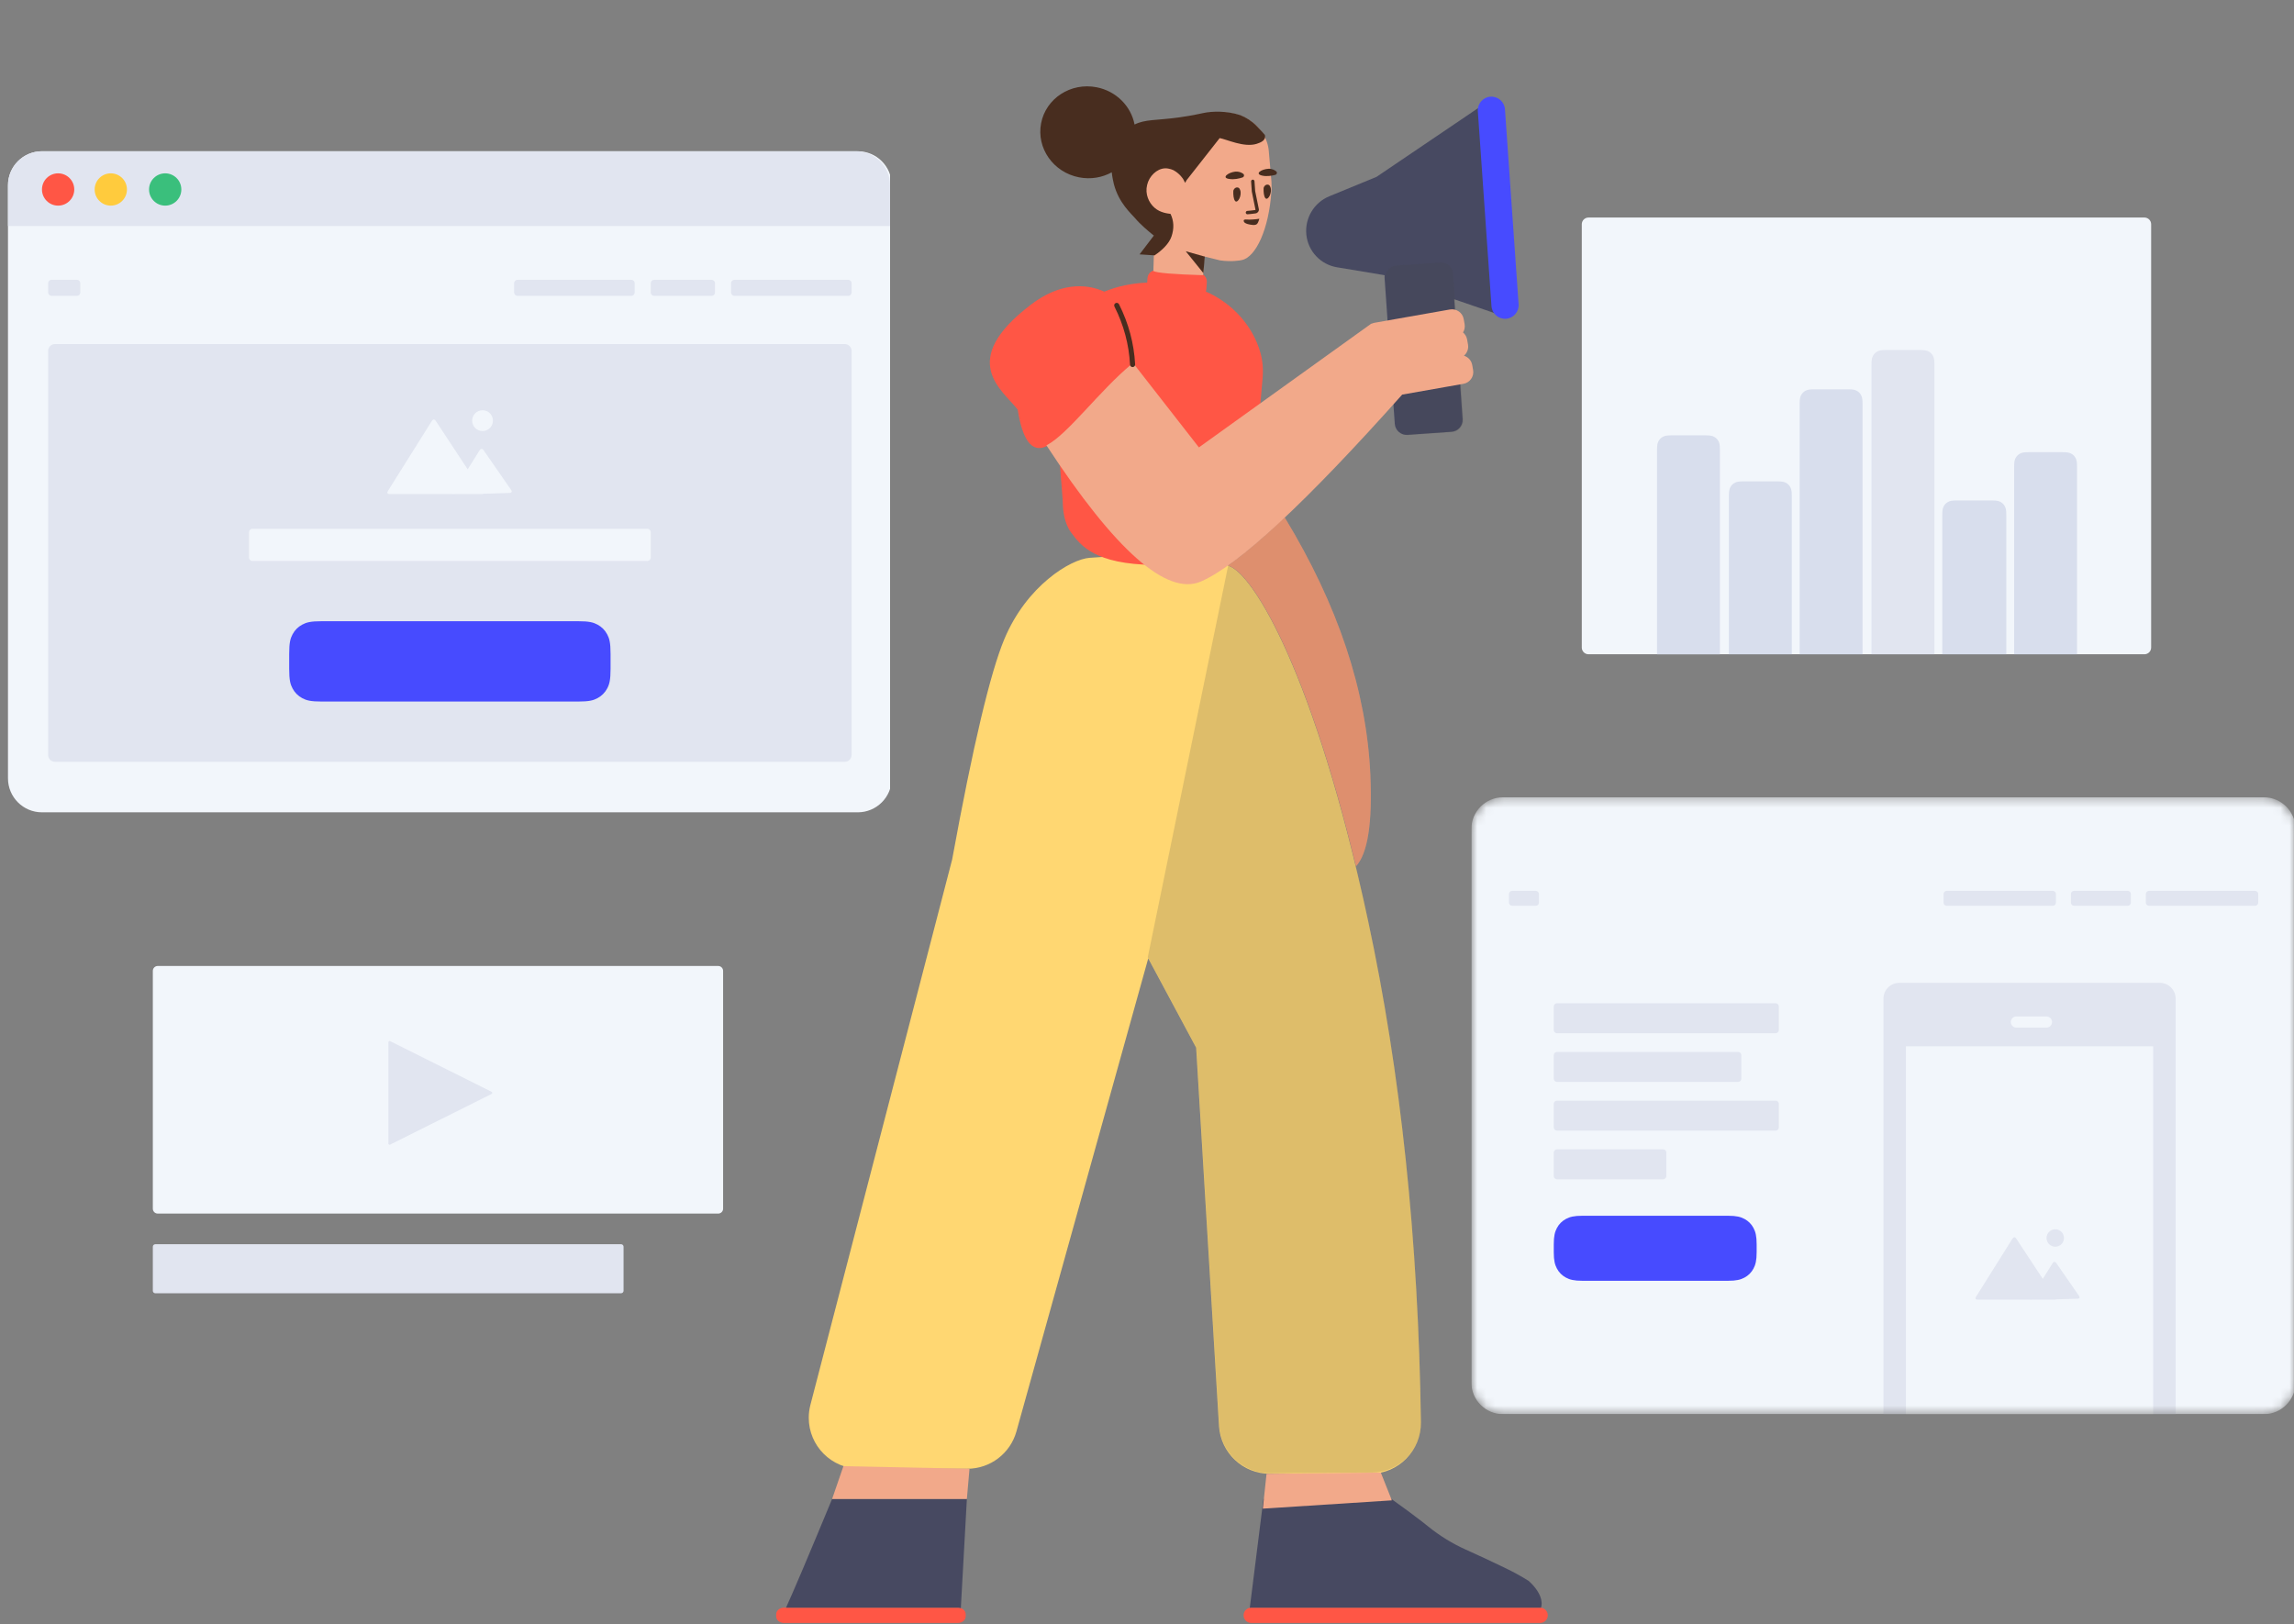 <svg width="257" height="182" viewBox="0 0 257 182" fill="none" xmlns="http://www.w3.org/2000/svg">
<rect x="0" y="0" width="257" height="182" fill="#808080" stroke="none"/>
<g clip-path="url(#clip0_72_403)">
<g clip-path="url(#clip1_72_403)">
<path d="M87.814 181.838C87.338 181.838 86.957 181.509 86.957 181.113V180.85C86.957 180.454 87.357 180.125 87.814 180.125H107.331C107.807 180.125 108.188 180.454 108.188 180.85V181.113C108.188 181.509 107.788 181.838 107.331 181.838H87.814ZM140.176 180.125H172.545C173.018 180.125 173.402 180.508 173.402 180.981C173.402 181.455 173.018 181.838 172.545 181.838H140.176C139.703 181.838 139.319 181.455 139.319 180.981C139.319 180.508 139.703 180.125 140.176 180.125Z" fill="#FF5645"/>
<path d="M172.647 180.13C172.613 180.127 172.579 180.124 172.545 180.124H140.176C140.122 180.124 140.069 180.13 140.017 180.139L141.547 167.938H155.865C157.242 168.919 158.378 169.757 159.274 170.452C159.537 170.657 159.797 170.862 160.053 171.069C161.318 172.088 162.707 172.942 164.188 173.609C165.66 174.271 167.132 174.958 168.604 175.669C169.518 176.107 170.393 176.583 171.269 177.135C171.688 177.516 172.431 178.278 172.659 179.191C172.697 179.344 172.697 179.496 172.716 179.629C172.716 179.808 172.69 179.976 172.647 180.13ZM107.644 180.175C107.547 180.142 107.441 180.124 107.331 180.124H88.059C88.831 178.452 90.551 174.393 93.222 167.948H108.32L107.644 180.175Z" fill="#474961"/>
<path d="M128.638 107.38L113.872 160.382C113.183 162.852 110.933 164.561 108.369 164.561H96.318C93.164 164.561 90.606 162.004 90.606 158.849C90.606 158.364 90.668 157.881 90.79 157.412L106.67 96.306C108.991 83.61 110.942 75.372 112.523 71.593C115.019 65.627 119.939 62.65 122.071 62.499C132.123 61.786 137.308 62.085 137.625 63.395C140.347 64.195 147.32 75.48 153.257 103.097C156.925 120.162 158.903 138.909 159.189 159.337C159.234 162.492 156.712 165.085 153.558 165.129C153.53 165.13 153.503 165.13 153.475 165.13L142.264 165.125C139.244 165.124 136.746 162.772 136.565 159.757L134.007 117.386L128.638 107.38Z" fill="#FFD772"/>
<path d="M162.917 33.529L163.856 46.954C163.907 47.688 163.353 48.325 162.619 48.376L157.681 48.722C156.946 48.773 156.309 48.219 156.258 47.485L155.116 31.15C155.109 31.049 155.113 30.95 155.128 30.854L155.023 30.818L149.781 29.946C147.95 29.641 146.548 28.152 146.354 26.306L146.353 26.301C146.159 24.452 147.207 22.696 148.927 21.989L154.215 19.815L165.736 12.017C165.932 11.884 166.16 11.806 166.396 11.791C167.13 11.743 167.765 12.299 167.813 13.034L169.169 33.722C169.18 33.899 169.157 34.075 169.099 34.242C168.86 34.939 168.102 35.309 167.406 35.07L162.917 33.529Z" fill="#474961"/>
<path opacity="0.177" d="M161.366 29.411L156.428 29.757C155.694 29.808 155.14 30.445 155.191 31.179L156.334 47.514C156.385 48.249 157.022 48.802 157.756 48.751L162.695 48.406C163.429 48.354 163.983 47.717 163.931 46.983L162.789 30.648C162.738 29.914 162.101 29.36 161.366 29.411Z" fill="#444444"/>
<path d="M168.603 12.246C168.545 11.407 167.817 10.774 166.978 10.833C166.138 10.892 165.506 11.619 165.564 12.459L167.092 34.302C167.15 35.141 167.878 35.774 168.718 35.715C169.557 35.657 170.189 34.929 170.131 34.09L168.603 12.246Z" fill="#474BFF"/>
<path d="M135.088 32.661C138.156 34.016 140.374 36.587 141.2 39.495C141.485 40.485 141.539 41.551 141.432 42.58L140.256 55.965C140.238 56.175 140.22 56.365 140.22 56.575C140.202 57.565 140.006 58.783 139.24 59.792C138.135 61.278 136.424 63.372 129.294 63.296C122.664 63.22 121.078 61.125 120.008 59.678C119.242 58.65 119.081 57.241 119.064 56.289C119.064 56.08 119.046 55.889 119.028 55.68L118.519 49.142C118.035 49.539 117.584 49.846 117.174 50.027C115.608 50.721 114.555 49.342 114.015 45.891C112.294 43.672 107.206 40.439 115.511 34.121C118.623 31.753 121.516 31.682 123.723 32.676C125.148 32.086 126.77 31.733 128.521 31.663L128.556 31.156C128.593 30.632 129.048 30.236 129.572 30.273L134.321 30.605C134.845 30.642 135.241 31.097 135.204 31.621L135.151 32.381C135.144 32.48 135.122 32.574 135.088 32.661Z" fill="#FF5645"/>
<path d="M93.222 167.948L94.488 164.273L108.615 164.561L108.32 167.948H93.222ZM151.91 97.068C146.28 73.706 140.103 64.038 137.613 63.386C137.611 63.373 137.608 63.361 137.605 63.349C139.381 62.087 141.493 60.303 143.94 57.995C149.906 67.815 153.1 77.415 153.522 86.796C153.766 92.212 153.228 95.636 151.91 97.068ZM153.651 36.275C153.759 36.223 153.876 36.184 154.001 36.162L162.439 34.674C163.164 34.547 163.855 35.031 163.983 35.756L164.082 36.318C164.141 36.653 164.07 36.98 163.904 37.248C164.138 37.443 164.307 37.718 164.363 38.041L164.463 38.603C164.548 39.087 164.36 39.556 164.01 39.853C164.475 39.995 164.845 40.386 164.935 40.897L165.034 41.459C165.162 42.184 164.678 42.875 163.953 43.003L157.089 44.213C146.261 56.354 138.746 63.334 134.545 65.152C130.739 66.799 124.968 61.713 117.232 49.895C119.586 48.719 123.204 43.731 126.802 40.779C126.847 40.742 126.891 40.703 126.933 40.664L134.316 50.128C147.199 40.877 153.64 36.251 153.64 36.251L153.651 36.275ZM134.911 28.737L134.794 30.834C131.447 30.732 129.586 30.576 129.213 30.364L129.325 26.88L129.213 25.552L129.31 24.477L130.856 24.639L130.934 24.46C130.914 24.443 130.912 24.424 130.912 24.424C130.842 24.238 130.661 24.098 130.509 24.108C130.16 24.037 129.634 23.883 129.166 23.477C128.515 22.893 128.084 21.911 128.318 20.902C128.537 19.933 128.609 18.4 129.522 18.355C130.036 18.339 130.853 18.321 130.912 18.355C130.972 18.389 132.228 19.216 132.177 18.762C132.143 18.459 131.966 16.842 131.647 13.912C131.626 13.609 131.835 13.327 132.138 13.287C132.687 13.229 133.214 13.116 133.755 12.944C134.339 12.827 134.753 12.741 134.884 12.713C135.806 12.515 137.481 12.455 139.005 12.959C139.653 13.219 140.292 13.613 140.847 14.185C140.991 14.328 141.137 14.509 141.283 14.689C141.325 14.744 141.367 14.798 141.41 14.871C141.835 15.491 142.096 16.217 142.149 16.977L142.444 20.372C142.449 20.716 142.473 21.058 142.44 21.404C142.166 25.679 140.687 28.817 139.125 29.137C138.938 29.188 137.919 29.355 136.684 29.174C136.568 29.144 136.665 29.175 134.995 28.757C134.967 28.75 134.939 28.744 134.911 28.737ZM141.477 169.031L141.891 165.13L154.691 164.982L155.932 168.103L141.477 169.031Z" fill="#F2A98A"/>
<path opacity="0.177" d="M128.586 107.256L137.569 63.498C137.571 63.456 137.568 63.415 137.56 63.375C140.225 63.977 147.277 75.21 153.271 103.097C156.949 120.204 158.923 138.959 159.194 159.361C159.235 162.424 156.785 164.94 153.722 164.981C153.697 164.981 153.672 164.982 153.648 164.982C151.959 164.982 148.188 165.01 142.334 165.068C139.291 165.098 136.759 162.737 136.576 159.7L134.022 117.387L128.586 107.256Z" fill="#444444"/>
<path opacity="0.2" d="M151.91 97.068C146.28 73.706 140.103 64.038 137.613 63.386C137.611 63.373 137.608 63.361 137.605 63.349C139.381 62.087 141.493 60.303 143.94 57.995C149.906 67.815 153.1 77.415 153.522 86.796C153.766 92.212 153.228 95.636 151.91 97.068Z" fill="#8C2A00"/>
<path d="M134.814 30.598L132.841 28.15L134.973 28.751L134.814 30.598Z" fill="#482D1F"/>
<path d="M132.773 20.485L132.555 20.072C132.555 20.072 132.209 19.485 131.513 19.095C131.454 19.061 131.018 18.843 130.504 18.86C129.591 18.904 128.734 19.747 128.515 20.717C128.262 21.727 128.693 22.708 129.343 23.274C129.995 23.858 130.878 23.923 131.129 23.963L131.135 23.963C131.516 24.753 131.552 25.599 131.243 26.499C130.976 27.279 130.231 28.015 129.348 28.612L127.667 28.499L129.265 26.397C128.657 25.907 127.727 25.118 127.174 24.456C126.736 23.933 125.337 22.752 124.786 20.615C124.728 20.36 124.613 19.893 124.551 19.305C123.484 19.893 122.198 20.123 120.889 19.869C117.999 19.307 116.095 16.592 116.637 13.805C117.178 11.018 119.961 9.214 122.851 9.776C125.076 10.209 126.716 11.917 127.107 13.952C128.319 13.35 129.505 13.507 132.072 13.158C132.298 13.123 132.675 13.058 133.167 12.986C133.374 12.952 133.544 12.921 133.713 12.89C134.297 12.773 134.711 12.687 134.842 12.658C135.764 12.46 137.439 12.4 138.963 12.905C139.611 13.165 140.25 13.559 140.805 14.131C140.949 14.274 141.553 14.931 141.7 15.111C141.88 15.728 141.23 15.97 140.782 16.116C139.381 16.557 137.416 15.609 136.642 15.472C135.397 17.048 134.17 18.603 132.944 20.178C132.89 20.273 132.832 20.375 132.773 20.485ZM142.87 19.594C142.494 19.69 141.908 19.797 141.387 19.672C140.518 19.469 141.33 18.95 142.109 18.909C142.49 18.889 142.784 19.046 142.963 19.189C143.121 19.295 143.058 19.546 142.87 19.594ZM139.207 19.879C138.838 20.001 138.261 20.148 137.693 20.045C136.814 19.923 137.585 19.329 138.36 19.234C138.757 19.186 139.062 19.321 139.25 19.451C139.437 19.563 139.391 19.818 139.207 19.879Z" fill="#482D1F"/>
<path d="M141.562 21.14C141.561 20.911 141.734 20.704 141.962 20.685C142.113 20.671 142.253 20.736 142.331 20.977C142.555 21.569 142.064 22.511 141.77 22.211C141.58 21.999 141.552 21.466 141.562 21.14ZM138.168 21.456C138.167 21.227 138.34 21.02 138.568 21.001C138.72 20.987 138.859 21.052 138.938 21.293C139.161 21.885 138.67 22.827 138.377 22.527C138.186 22.315 138.158 21.782 138.168 21.456ZM139.88 25.128C139.745 25.097 139.416 25.019 139.348 24.813C139.346 24.775 139.324 24.719 139.341 24.68C139.411 24.543 139.643 24.607 139.986 24.608C140.595 24.595 141.087 24.512 141.087 24.512C141.087 24.512 140.974 24.9 140.885 25.019C140.71 25.333 140.092 25.175 139.88 25.128ZM140.62 21.425L140.619 21.412L140.617 21.4L140.62 21.425ZM141.028 23.419C141.075 23.633 140.92 23.852 140.705 23.9C140.681 23.905 140.659 23.909 140.637 23.913C140.504 23.938 140.379 23.952 140.147 23.974C140.111 23.977 139.975 23.989 139.973 23.989C139.898 23.996 139.836 24.002 139.772 24.008C139.668 24.018 139.575 23.942 139.565 23.837C139.554 23.732 139.631 23.639 139.736 23.629C139.801 23.623 139.863 23.617 139.939 23.61C139.941 23.61 140.076 23.598 140.112 23.595C140.333 23.574 140.449 23.56 140.568 23.538C140.587 23.535 140.606 23.531 140.625 23.527C140.64 23.524 140.656 23.501 140.655 23.498L140.244 21.476L140.24 21.451L140.162 20.33C140.155 20.225 140.234 20.134 140.339 20.127C140.444 20.12 140.535 20.199 140.542 20.304L140.619 21.412L141.028 23.419Z" fill="#482D1F"/>
<path d="M127.17 40.829C127.044 38.479 126.441 36.231 125.364 34.089C125.293 33.948 125.121 33.891 124.98 33.962C124.839 34.033 124.783 34.204 124.854 34.345C125.896 36.418 126.478 38.588 126.599 40.86C126.608 41.017 126.742 41.138 126.9 41.13C127.057 41.121 127.178 40.987 127.17 40.829Z" fill="#482D1F"/>
</g>
</g>
<g clip-path="url(#clip2_72_403)">
<path d="M96.097 16.946H4.702C2.599 16.946 0.894 18.651 0.894 20.754V87.206C0.894 89.309 2.599 91.014 4.702 91.014H96.097C98.2 91.014 99.905 89.309 99.905 87.206V20.754C99.905 18.651 98.2 16.946 96.097 16.946Z" fill="#F2F6FB"/>
<path d="M5.775 31.348H8.614C8.824 31.348 8.995 31.518 8.995 31.729V32.767C8.995 32.978 8.824 33.148 8.614 33.148H5.775C5.565 33.148 5.394 32.978 5.394 32.767V31.729C5.394 31.518 5.565 31.348 5.775 31.348ZM82.284 31.348H95.024C95.234 31.348 95.405 31.518 95.405 31.729V32.767C95.405 32.978 95.234 33.148 95.024 33.148H82.284C82.074 33.148 81.903 32.978 81.903 32.767V31.729C81.903 31.518 82.074 31.348 82.284 31.348ZM57.981 31.348H70.721C70.931 31.348 71.102 31.518 71.102 31.729V32.767C71.102 32.978 70.931 33.148 70.721 33.148H57.981C57.771 33.148 57.6 32.978 57.6 32.767V31.729C57.6 31.518 57.771 31.348 57.981 31.348ZM73.283 31.348H79.722C79.932 31.348 80.103 31.518 80.103 31.729V32.767C80.103 32.978 79.932 33.148 79.722 33.148H73.283C73.073 33.148 72.902 32.978 72.902 32.767V31.729C72.902 31.518 73.073 31.348 73.283 31.348Z" fill="#E1E5F0"/>
<path d="M94.643 38.549H6.156C5.735 38.549 5.394 38.89 5.394 39.31V84.592C5.394 85.013 5.735 85.354 6.156 85.354H94.643C95.064 85.354 95.405 85.013 95.405 84.592V39.31C95.405 38.89 95.064 38.549 94.643 38.549Z" fill="#E1E5F0"/>
<path d="M72.521 59.251H28.278C28.067 59.251 27.897 59.422 27.897 59.632V62.471C27.897 62.681 28.067 62.852 28.278 62.852H72.521C72.732 62.852 72.902 62.681 72.902 62.471V59.632C72.902 59.422 72.732 59.251 72.521 59.251Z" fill="#F2F6FB"/>
<path d="M36.059 69.602H64.74C66.013 69.602 66.475 69.735 66.941 69.984C67.406 70.233 67.771 70.598 68.02 71.063C68.269 71.529 68.402 71.99 68.402 73.263V74.942C68.402 76.215 68.269 76.677 68.02 77.142C67.771 77.608 67.406 77.973 66.941 78.222C66.475 78.471 66.013 78.603 64.74 78.603H36.059C34.786 78.603 34.324 78.471 33.859 78.222C33.393 77.973 33.028 77.608 32.779 77.142C32.53 76.677 32.398 76.215 32.398 74.942V73.263C32.398 71.99 32.53 71.529 32.779 71.063C33.028 70.598 33.393 70.233 33.859 69.984C34.324 69.735 34.786 69.602 36.059 69.602Z" fill="#474BFF"/>
<path fill-rule="evenodd" clip-rule="evenodd" d="M54.061 48.296C54.703 48.296 55.224 47.774 55.224 47.13C55.224 46.486 54.703 45.964 54.061 45.964C53.418 45.964 52.897 46.486 52.897 47.13C52.897 47.774 53.418 48.296 54.061 48.296ZM54.129 55.354H53.748H51.213L50.658 55.361L50.662 55.354H43.624C43.413 55.354 43.333 55.21 43.446 55.03L48.392 47.144C48.505 46.965 48.69 46.961 48.806 47.135L52.396 52.585L53.743 50.432C53.855 50.254 54.042 50.249 54.162 50.421L57.272 54.907C57.392 55.079 57.317 55.224 57.108 55.231L54.336 55.316L54.108 55.319L54.129 55.354Z" fill="#F2F6FB"/>
<path d="M0.894 20.755C0.894 18.651 2.599 16.946 4.703 16.946H95.905C98.009 16.946 99.715 18.652 99.715 20.755V25.324H0.894V20.755Z" fill="#E1E5F0"/>
<path d="M6.511 23.039C7.51 23.039 8.32 22.229 8.32 21.23C8.32 20.231 7.51 19.421 6.511 19.421C5.512 19.421 4.702 20.231 4.702 21.23C4.702 22.229 5.512 23.039 6.511 23.039Z" fill="#FF5645"/>
<path d="M12.413 23.039C13.412 23.039 14.222 22.229 14.222 21.23C14.222 20.231 13.412 19.421 12.413 19.421C11.414 19.421 10.604 20.231 10.604 21.23C10.604 22.229 11.414 23.039 12.413 23.039Z" fill="#FFCB3D"/>
<path d="M18.506 23.039C19.505 23.039 20.315 22.229 20.315 21.23C20.315 20.231 19.505 19.421 18.506 19.421C17.507 19.421 16.698 20.231 16.698 21.23C16.698 22.229 17.507 23.039 18.506 23.039Z" fill="#3ABF7C"/>
</g>
<g clip-path="url(#clip3_72_403)">
<path d="M69.582 139.406H17.398C17.246 139.406 17.122 139.529 17.122 139.68V144.625C17.122 144.776 17.246 144.899 17.398 144.899H69.582C69.734 144.899 69.858 144.776 69.858 144.625V139.68C69.858 139.529 69.734 139.406 69.582 139.406Z" fill="#E1E5F0"/>
<path d="M80.46 108.229H17.673C17.369 108.229 17.122 108.475 17.122 108.778V135.423C17.122 135.726 17.369 135.972 17.673 135.972H80.46C80.764 135.972 81.011 135.726 81.011 135.423V108.778C81.011 108.475 80.764 108.229 80.46 108.229Z" fill="#F2F6FB"/>
<path d="M55.07 122.57L43.71 128.243C43.642 128.277 43.559 128.25 43.525 128.182C43.516 128.163 43.511 128.142 43.511 128.12V116.774C43.511 116.698 43.572 116.637 43.649 116.637C43.67 116.637 43.691 116.642 43.71 116.651L55.07 122.324C55.138 122.358 55.166 122.441 55.132 122.509C55.119 122.535 55.097 122.557 55.07 122.57Z" fill="#E1E5F0"/>
</g>
<g clip-path="url(#clip4_72_403)">
<path d="M240.242 24.372H177.965C177.548 24.372 177.21 24.71 177.21 25.127V72.552C177.21 72.969 177.548 73.306 177.965 73.306H240.242C240.658 73.306 240.996 72.969 240.996 72.552V25.127C240.996 24.71 240.658 24.372 240.242 24.372Z" fill="#F2F6FB"/>
<path d="M227.26 50.663H231.08C231.641 50.663 231.844 50.722 232.049 50.831C232.254 50.941 232.415 51.102 232.525 51.307C232.634 51.512 232.693 51.715 232.693 52.276V73.306H225.647V52.276C225.647 51.715 225.706 51.512 225.816 51.307C225.925 51.102 226.086 50.941 226.291 50.831C226.496 50.722 226.699 50.663 227.26 50.663Z" fill="#D8DEED"/>
<path d="M219.209 56.072H223.154C223.715 56.072 223.918 56.131 224.123 56.24C224.328 56.35 224.489 56.511 224.599 56.716C224.709 56.921 224.767 57.124 224.767 57.685V73.306H217.596V57.685C217.596 57.124 217.654 56.921 217.764 56.716C217.873 56.511 218.034 56.35 218.239 56.24C218.444 56.131 218.648 56.072 219.209 56.072Z" fill="#D8DEED"/>
<path d="M211.282 39.216H215.102C215.663 39.216 215.866 39.274 216.071 39.384C216.276 39.494 216.437 39.654 216.547 39.859C216.656 40.065 216.715 40.268 216.715 40.829V73.306H209.669V40.829C209.669 40.268 209.728 40.065 209.837 39.859C209.947 39.654 210.108 39.494 210.313 39.384C210.518 39.274 210.721 39.216 211.282 39.216Z" fill="#E1E5F0"/>
<path d="M203.231 43.619H207.05C207.611 43.619 207.814 43.677 208.019 43.787C208.224 43.896 208.385 44.057 208.495 44.262C208.605 44.467 208.663 44.671 208.663 45.231V73.306H201.618V45.231C201.618 44.671 201.676 44.467 201.786 44.262C201.895 44.057 202.056 43.896 202.261 43.787C202.466 43.677 202.67 43.619 203.231 43.619Z" fill="#D8DEED"/>
<path d="M195.304 53.934H199.124C199.685 53.934 199.888 53.992 200.093 54.102C200.298 54.212 200.459 54.373 200.569 54.578C200.679 54.783 200.737 54.986 200.737 55.547V73.306H193.692V55.547C193.692 54.986 193.75 54.783 193.86 54.578C193.969 54.373 194.13 54.212 194.335 54.102C194.54 53.992 194.744 53.934 195.304 53.934Z" fill="#D8DEED"/>
<path d="M187.252 48.776H191.072C191.633 48.776 191.836 48.835 192.041 48.944C192.246 49.054 192.407 49.215 192.517 49.42C192.627 49.625 192.685 49.828 192.685 50.389V73.307H185.64V50.389C185.64 49.828 185.698 49.625 185.808 49.42C185.917 49.215 186.078 49.054 186.283 48.944C186.488 48.835 186.692 48.776 187.252 48.776Z" fill="#D8DEED"/>
</g>
<g clip-path="url(#clip5_72_403)">
<mask id="mask0_72_403" style="mask-type:alpha" maskUnits="userSpaceOnUse" x="164" y="89" width="94" height="70">
<path d="M253.621 89.33H168.389C166.428 89.33 164.838 90.921 164.838 92.884V154.894C164.838 156.857 166.428 158.448 168.389 158.448H253.621C255.582 158.448 257.172 156.857 257.172 154.894V92.884C257.172 90.921 255.582 89.33 253.621 89.33Z" fill="white"/>
</mask>
<g mask="url(#mask0_72_403)">
<path d="M253.621 89.33H168.389C166.428 89.33 164.838 90.921 164.838 92.884V154.894C164.838 156.857 166.428 158.448 168.389 158.448H253.621C255.582 158.448 257.172 156.857 257.172 154.894V92.884C257.172 90.921 255.582 89.33 253.621 89.33Z" fill="#F2F6FB"/>
<path d="M241.966 110.119H212.781C211.8 110.119 211.005 110.914 211.005 111.896V171.515C211.005 172.497 211.8 173.292 212.781 173.292H241.966C242.947 173.292 243.742 172.497 243.742 171.515V111.896C243.742 110.914 242.947 110.119 241.966 110.119Z" fill="#E1E5F0"/>
<path d="M229.264 113.884H225.902C225.556 113.884 225.275 114.165 225.275 114.512C225.275 114.858 225.556 115.139 225.902 115.139H229.264C229.611 115.139 229.892 114.858 229.892 114.512C229.892 114.165 229.611 113.884 229.264 113.884Z" fill="#F2F6FB"/>
<path d="M241.223 117.231H213.523V165.762H241.223V117.231Z" fill="#F2F6FB"/>
<path d="M227.859 145.614L227.397 145.62L227.401 145.614H221.53C221.334 145.614 221.259 145.481 221.364 145.313L225.478 138.75C225.582 138.584 225.754 138.581 225.864 138.746L228.856 143.289L229.967 141.512C230.071 141.346 230.246 141.342 230.358 141.502L232.927 145.209C233.038 145.37 232.969 145.505 232.774 145.511L230.518 145.581L230.292 145.584L230.31 145.614C230.31 145.614 230.151 145.614 229.955 145.614H227.859ZM230.252 139.688C229.713 139.688 229.276 139.25 229.276 138.71C229.276 138.169 229.713 137.731 230.252 137.731C230.792 137.731 231.229 138.169 231.229 138.71C231.229 139.25 230.792 139.688 230.252 139.688Z" fill="#E1E5F0"/>
<path d="M169.407 99.812H172.055C172.251 99.812 172.41 99.971 172.41 100.168V101.13C172.41 101.327 172.251 101.486 172.055 101.486H169.407C169.211 101.486 169.052 101.327 169.052 101.13V100.168C169.052 99.971 169.211 99.812 169.407 99.812ZM240.757 99.812H252.637C252.834 99.812 252.993 99.971 252.993 100.168V101.13C252.993 101.327 252.834 101.486 252.637 101.486H240.757C240.56 101.486 240.401 101.327 240.401 101.13V100.168C240.401 99.971 240.56 99.812 240.757 99.812ZM218.093 99.812H229.974C230.17 99.812 230.329 99.971 230.329 100.168V101.13C230.329 101.327 230.17 101.486 229.974 101.486H218.093C217.897 101.486 217.738 101.327 217.738 101.13V100.168C217.738 99.971 217.897 99.812 218.093 99.812ZM232.363 99.812H238.368C238.564 99.812 238.723 99.971 238.723 100.168V101.13C238.723 101.327 238.564 101.486 238.368 101.486H232.363C232.166 101.486 232.007 101.327 232.007 101.13V100.168C232.007 99.971 232.166 99.812 232.363 99.812Z" fill="#E1E5F0"/>
</g>
<path d="M174.426 112.407H198.931C199.127 112.407 199.286 112.566 199.286 112.763V115.409C199.286 115.605 199.127 115.764 198.931 115.764H174.426C174.23 115.764 174.071 115.605 174.071 115.409V112.763C174.071 112.566 174.23 112.407 174.426 112.407ZM174.426 117.862H194.728C194.924 117.862 195.083 118.021 195.083 118.218V120.864C195.083 121.06 194.924 121.219 194.728 121.219H174.426C174.23 121.219 174.071 121.06 174.071 120.864V118.218C174.071 118.021 174.23 117.862 174.426 117.862ZM174.426 128.773H186.323C186.519 128.773 186.678 128.932 186.678 129.128V131.774C186.678 131.971 186.519 132.13 186.323 132.13H174.426C174.23 132.13 174.071 131.971 174.071 131.774V129.128C174.071 128.932 174.23 128.773 174.426 128.773ZM174.426 123.317H198.931C199.127 123.317 199.286 123.477 199.286 123.673V126.319C199.286 126.515 199.127 126.674 198.931 126.674H174.426C174.23 126.674 174.071 126.515 174.071 126.319V123.673C174.071 123.477 174.23 123.317 174.426 123.317Z" fill="#E1E5F0"/>
<path d="M177.276 136.216H193.595C194.531 136.216 195.003 136.34 195.437 136.572C195.871 136.805 196.212 137.145 196.444 137.58C196.676 138.014 196.8 138.487 196.8 139.423V140.295C196.8 141.231 196.676 141.703 196.444 142.138C196.212 142.572 195.871 142.913 195.437 143.145C195.003 143.377 194.531 143.501 193.595 143.501H177.276C176.34 143.501 175.868 143.377 175.434 143.145C175 142.913 174.659 142.572 174.427 142.138C174.195 141.703 174.071 141.231 174.071 140.295V139.423C174.071 138.487 174.195 138.014 174.427 137.58C174.659 137.145 175 136.805 175.434 136.572C175.868 136.34 176.34 136.216 177.276 136.216Z" fill="#474BFF"/>
</g>
<defs>
<clipPath id="clip0_72_403">
<rect width="193.453" height="181.838" fill="white" transform="translate(33.453)"/>
</clipPath>
<clipPath id="clip1_72_403">
<rect width="86.445" height="172.318" fill="white" transform="translate(86.957 9.52)"/>
</clipPath>
<clipPath id="clip2_72_403">
<rect width="98.821" height="74.068" fill="white" transform="translate(0.894 16.946)"/>
</clipPath>
<clipPath id="clip3_72_403">
<rect width="66.642" height="41.889" fill="white" transform="translate(15.745 103.01)"/>
</clipPath>
<clipPath id="clip4_72_403">
<rect width="63.786" height="48.934" fill="white" transform="translate(177.21 24.372)"/>
</clipPath>
<clipPath id="clip5_72_403">
<rect width="92.157" height="69.118" fill="white" transform="translate(164.838 89.33)"/>
</clipPath>
</defs>
</svg>
